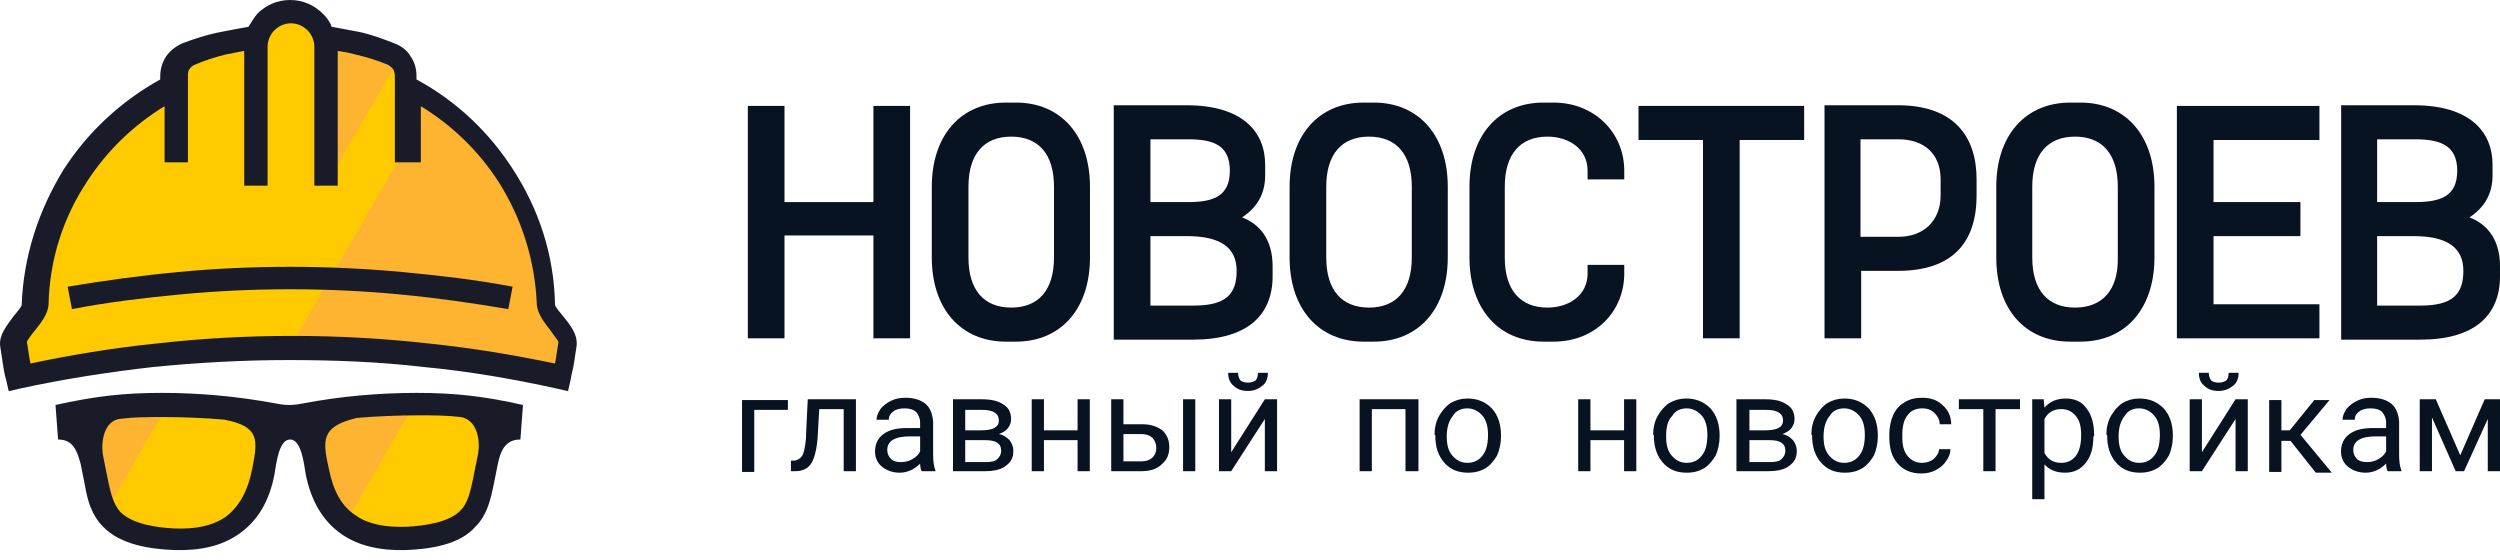 <svg viewBox="0 0 192 43" fill="none" xmlns="http://www.w3.org/2000/svg"><path fill-rule="evenodd" clip-rule="evenodd" d="M60.51 31.478H57.928V36.245H56.988V30.723H60.51V31.478ZM65.735 30.664V36.186H64.796V31.42H62.917L62.8 33.513C62.741 34.443 62.565 35.14 62.33 35.547C62.095 35.954 61.684 36.186 61.097 36.186H60.745V35.373H61.039C61.332 35.315 61.567 35.14 61.684 34.849C61.802 34.501 61.919 33.919 61.919 33.048L62.036 30.664H65.735ZM70.783 36.186C70.724 36.07 70.666 35.896 70.666 35.605C70.196 36.07 69.668 36.303 69.081 36.303C68.552 36.303 68.083 36.128 67.731 35.838C67.378 35.547 67.202 35.14 67.202 34.675C67.202 34.094 67.437 33.629 67.848 33.338C68.317 32.989 68.904 32.873 69.726 32.873H70.666V32.466C70.666 32.118 70.548 31.885 70.372 31.653C70.196 31.478 69.903 31.362 69.492 31.362C69.139 31.362 68.846 31.42 68.611 31.594C68.376 31.769 68.259 31.943 68.259 32.234H67.32C67.32 31.943 67.437 31.711 67.613 31.42C67.789 31.188 68.083 30.955 68.435 30.781C68.787 30.606 69.139 30.548 69.55 30.548C70.196 30.548 70.724 30.723 71.076 31.013C71.429 31.304 71.605 31.769 71.663 32.35V34.908C71.663 35.431 71.722 35.838 71.84 36.128V36.186H70.783ZM69.198 35.489C69.492 35.489 69.785 35.431 70.079 35.256C70.372 35.082 70.548 34.908 70.666 34.675V33.513H69.903C68.728 33.513 68.141 33.861 68.141 34.559C68.141 34.849 68.259 35.082 68.435 35.256C68.611 35.431 68.846 35.489 69.198 35.489ZM73.19 36.186V30.664H75.362C76.125 30.664 76.653 30.781 77.064 31.071C77.475 31.304 77.651 31.711 77.651 32.176C77.651 32.408 77.592 32.641 77.416 32.873C77.24 33.106 77.005 33.222 76.712 33.338C77.064 33.396 77.299 33.571 77.534 33.803C77.71 34.036 77.827 34.326 77.827 34.617C77.827 35.14 77.651 35.489 77.24 35.779C76.888 36.07 76.301 36.186 75.655 36.186H73.19ZM74.129 33.803V35.489H75.714C76.125 35.489 76.418 35.431 76.594 35.256C76.77 35.082 76.888 34.908 76.888 34.617C76.888 34.036 76.477 33.803 75.655 33.803H74.129ZM74.129 33.048H75.362C76.242 33.048 76.712 32.815 76.712 32.292C76.712 31.769 76.301 31.478 75.42 31.478H74.129V33.048ZM83.697 36.186H82.758V33.803H80.175V36.186H79.236V30.664H80.175V33.048H82.758V30.664H83.697V36.186ZM86.28 32.583H87.748C88.393 32.583 88.863 32.757 89.274 33.048C89.626 33.396 89.802 33.803 89.802 34.326C89.802 34.908 89.626 35.315 89.215 35.663C88.863 36.012 88.335 36.186 87.689 36.186H85.341V30.664H86.28V32.583ZM91.798 36.186H90.859V30.664H91.798V36.186ZM86.28 33.338V35.431H87.689C88.041 35.431 88.335 35.315 88.511 35.14C88.687 34.966 88.804 34.733 88.804 34.385C88.804 34.094 88.687 33.803 88.511 33.629C88.335 33.455 88.041 33.338 87.689 33.338H86.28ZM97.14 30.664H98.079V36.186H97.14V32.176L94.557 36.186H93.618V30.664H94.557V34.733L97.14 30.664ZM97.374 28.63C97.374 29.037 97.257 29.386 96.963 29.618C96.67 29.851 96.318 30.025 95.848 30.025C95.379 30.025 95.026 29.909 94.733 29.618C94.439 29.386 94.322 29.037 94.322 28.63H95.085C95.085 28.863 95.144 29.037 95.261 29.211C95.379 29.328 95.613 29.386 95.848 29.386C96.083 29.386 96.259 29.328 96.435 29.211C96.553 29.095 96.611 28.863 96.611 28.63H97.374ZM108.88 36.186H107.941V31.42H105.358V36.186H104.419V30.664H108.938V36.186H108.88ZM110.171 33.396C110.171 32.873 110.289 32.35 110.523 31.943C110.758 31.536 111.052 31.188 111.404 30.955C111.815 30.723 112.226 30.606 112.695 30.606C113.458 30.606 114.045 30.839 114.574 31.362C115.043 31.885 115.278 32.583 115.278 33.455V33.513C115.278 34.036 115.161 34.559 114.985 34.966C114.75 35.373 114.456 35.721 114.104 35.954C113.693 36.186 113.282 36.303 112.754 36.303C111.991 36.303 111.404 36.07 110.934 35.547C110.465 35.024 110.23 34.326 110.23 33.455V33.396H110.171ZM111.11 33.513C111.11 34.152 111.228 34.617 111.521 34.966C111.815 35.315 112.167 35.547 112.695 35.547C113.165 35.547 113.576 35.373 113.869 34.966C114.163 34.617 114.28 34.036 114.28 33.396C114.28 32.815 114.163 32.292 113.869 31.943C113.576 31.594 113.165 31.362 112.695 31.362C112.226 31.362 111.815 31.536 111.58 31.943C111.287 32.292 111.11 32.815 111.11 33.513ZM125.668 36.186H124.729V33.803H122.146V36.186H121.207V30.664H122.146V33.048H124.729V30.664H125.668V36.186ZM126.96 33.396C126.96 32.873 127.077 32.35 127.312 31.943C127.547 31.536 127.84 31.188 128.192 30.955C128.603 30.723 129.014 30.606 129.484 30.606C130.247 30.606 130.834 30.839 131.362 31.362C131.832 31.885 132.067 32.583 132.067 33.455V33.513C132.067 34.036 131.949 34.559 131.773 34.966C131.538 35.373 131.245 35.721 130.893 35.954C130.482 36.186 130.071 36.303 129.542 36.303C128.779 36.303 128.192 36.07 127.723 35.547C127.253 35.024 127.018 34.326 127.018 33.455V33.396H126.96ZM127.958 33.513C127.958 34.152 128.075 34.617 128.368 34.966C128.662 35.315 129.014 35.547 129.542 35.547C130.012 35.547 130.423 35.373 130.716 34.966C131.01 34.617 131.127 34.036 131.127 33.396C131.127 32.815 131.01 32.292 130.716 31.943C130.423 31.594 130.012 31.362 129.542 31.362C129.073 31.362 128.662 31.536 128.427 31.943C128.075 32.292 127.958 32.815 127.958 33.513ZM133.358 36.186V30.664H135.53C136.293 30.664 136.821 30.781 137.232 31.071C137.643 31.304 137.819 31.711 137.819 32.176C137.819 32.408 137.761 32.641 137.584 32.873C137.408 33.106 137.174 33.222 136.88 33.338C137.232 33.396 137.467 33.571 137.702 33.803C137.878 34.036 137.995 34.326 137.995 34.617C137.995 35.14 137.819 35.489 137.408 35.779C137.056 36.07 136.469 36.186 135.823 36.186H133.358ZM134.356 33.803V35.489H135.941C136.352 35.489 136.645 35.431 136.821 35.256C136.997 35.082 137.115 34.908 137.115 34.617C137.115 34.036 136.704 33.803 135.882 33.803H134.356ZM134.356 33.048H135.589C136.469 33.048 136.939 32.815 136.939 32.292C136.939 31.769 136.528 31.478 135.647 31.478H134.356V33.048ZM139.111 33.396C139.111 32.873 139.228 32.35 139.463 31.943C139.698 31.536 139.991 31.188 140.343 30.955C140.754 30.723 141.165 30.606 141.635 30.606C142.398 30.606 142.985 30.839 143.513 31.362C143.983 31.885 144.218 32.583 144.218 33.455V33.513C144.218 34.036 144.1 34.559 143.924 34.966C143.689 35.373 143.396 35.721 143.044 35.954C142.633 36.186 142.222 36.303 141.694 36.303C140.93 36.303 140.343 36.07 139.874 35.547C139.404 35.024 139.169 34.326 139.169 33.455V33.396H139.111ZM140.05 33.513C140.05 34.152 140.167 34.617 140.461 34.966C140.754 35.315 141.106 35.547 141.635 35.547C142.104 35.547 142.515 35.373 142.809 34.966C143.102 34.617 143.22 34.036 143.22 33.396C143.22 32.815 143.102 32.292 142.809 31.943C142.515 31.594 142.104 31.362 141.635 31.362C141.165 31.362 140.754 31.536 140.519 31.943C140.226 32.292 140.05 32.815 140.05 33.513ZM147.622 35.547C147.975 35.547 148.268 35.431 148.503 35.256C148.738 35.024 148.914 34.791 148.914 34.501H149.794C149.794 34.791 149.677 35.14 149.442 35.431C149.266 35.721 148.972 35.954 148.62 36.128C148.268 36.303 147.916 36.361 147.564 36.361C146.8 36.361 146.213 36.128 145.744 35.605C145.274 35.082 145.098 34.385 145.098 33.513V33.338C145.098 32.815 145.216 32.292 145.392 31.885C145.568 31.478 145.861 31.129 146.272 30.897C146.624 30.664 147.094 30.548 147.622 30.548C148.268 30.548 148.796 30.723 149.207 31.129C149.618 31.478 149.853 32.001 149.853 32.583H148.972C148.972 32.234 148.796 31.943 148.561 31.711C148.327 31.478 148.033 31.362 147.622 31.362C147.153 31.362 146.742 31.536 146.507 31.885C146.213 32.234 146.096 32.757 146.096 33.396V33.571C146.096 34.21 146.213 34.675 146.507 35.024C146.8 35.373 147.153 35.547 147.622 35.547ZM155.136 31.42H153.258V36.186H152.318V31.42H150.44V30.664H155.136V31.42ZM160.771 33.513C160.771 34.385 160.595 35.024 160.184 35.547C159.773 36.07 159.245 36.303 158.599 36.303C157.895 36.303 157.367 36.07 157.014 35.663V38.337H156.075V30.664H156.956L157.014 31.304C157.425 30.839 157.954 30.606 158.658 30.606C159.304 30.606 159.891 30.839 160.243 31.362C160.654 31.885 160.83 32.583 160.83 33.455V33.513H160.771ZM159.832 33.396C159.832 32.757 159.715 32.292 159.421 31.943C159.128 31.594 158.775 31.42 158.306 31.42C157.719 31.42 157.308 31.653 157.014 32.176V34.791C157.308 35.315 157.719 35.547 158.306 35.547C158.775 35.547 159.128 35.373 159.421 35.024C159.715 34.617 159.832 34.094 159.832 33.396ZM161.769 33.396C161.769 32.873 161.887 32.35 162.121 31.943C162.356 31.536 162.65 31.188 163.002 30.955C163.413 30.723 163.824 30.606 164.293 30.606C165.056 30.606 165.643 30.839 166.172 31.362C166.641 31.885 166.876 32.583 166.876 33.455V33.513C166.876 34.036 166.759 34.559 166.583 34.966C166.348 35.373 166.054 35.721 165.702 35.954C165.291 36.186 164.88 36.303 164.352 36.303C163.589 36.303 163.002 36.07 162.532 35.547C162.063 35.024 161.828 34.326 161.828 33.455V33.396H161.769ZM162.708 33.513C162.708 34.152 162.826 34.617 163.119 34.966C163.413 35.315 163.765 35.547 164.293 35.547C164.763 35.547 165.174 35.373 165.467 34.966C165.761 34.617 165.878 34.036 165.878 33.396C165.878 32.815 165.761 32.292 165.467 31.943C165.174 31.594 164.763 31.362 164.293 31.362C163.824 31.362 163.413 31.536 163.178 31.943C162.884 32.292 162.708 32.815 162.708 33.513ZM171.69 30.664H172.629V36.186H171.69V32.176L169.107 36.186H168.168V30.664H169.107V34.733L171.69 30.664ZM171.924 28.63C171.924 29.037 171.807 29.386 171.514 29.618C171.22 29.851 170.868 30.025 170.398 30.025C169.929 30.025 169.576 29.909 169.283 29.618C168.989 29.386 168.872 29.037 168.872 28.63H169.635C169.635 28.863 169.694 29.037 169.811 29.211C169.929 29.328 170.163 29.386 170.398 29.386C170.633 29.386 170.809 29.328 170.985 29.211C171.103 29.095 171.161 28.863 171.161 28.63H171.924ZM175.916 33.861H175.212V36.245H174.272V30.723H175.212V33.048H175.857L177.736 30.723H178.91L176.679 33.396L179.086 36.303H177.853L175.916 33.861ZM183.371 36.186C183.312 36.07 183.254 35.896 183.254 35.605C182.784 36.07 182.256 36.303 181.669 36.303C181.14 36.303 180.671 36.128 180.319 35.838C179.966 35.547 179.79 35.14 179.79 34.675C179.79 34.094 180.025 33.629 180.436 33.338C180.906 32.989 181.493 32.873 182.314 32.873H183.254V32.466C183.254 32.118 183.136 31.885 182.96 31.653C182.784 31.478 182.491 31.362 182.08 31.362C181.727 31.362 181.434 31.42 181.199 31.594C180.964 31.769 180.847 31.943 180.847 32.234H179.908C179.908 31.943 180.025 31.711 180.201 31.42C180.377 31.188 180.671 30.955 181.023 30.781C181.375 30.606 181.727 30.548 182.138 30.548C182.784 30.548 183.312 30.723 183.665 31.013C184.017 31.304 184.193 31.769 184.252 32.35V34.908C184.252 35.431 184.31 35.838 184.428 36.128V36.186H183.371ZM181.786 35.489C182.08 35.489 182.373 35.431 182.667 35.256C182.96 35.082 183.136 34.908 183.254 34.675V33.513H182.491C181.317 33.513 180.73 33.861 180.73 34.559C180.73 34.849 180.847 35.082 181.023 35.256C181.199 35.431 181.493 35.489 181.786 35.489ZM188.948 34.966L190.826 30.664H192V36.186H191.061V32.176L189.241 36.186H188.595L186.776 32.059V36.186H185.836V30.664H187.069L188.948 34.966Z" fill="#071321"/><path fill-rule="evenodd" clip-rule="evenodd" d="M182.564 23.469V18.135H185.379C187.934 18.135 189.186 19.007 189.186 20.802C189.186 22.597 188.351 23.469 185.901 23.469H182.564ZM182.564 15.52V10.699H185.484C187.413 10.699 188.716 11.16 188.716 13.109C188.716 15.058 187.465 15.52 185.484 15.52H182.564ZM179.801 8.083V26.084H185.901C190.02 26.084 192.001 24.238 192.001 21.212V20.443C192.001 18.289 190.906 17.161 189.655 16.699C190.802 15.93 191.427 14.904 191.427 13.468V12.648C191.427 10.134 189.707 8.083 185.379 8.083H179.801Z" fill="#071321"/><path fill-rule="evenodd" clip-rule="evenodd" d="M167.184 8.134C170.833 8.134 174.483 8.134 178.132 8.134V10.75H169.999V15.52H176.673V18.135H169.999V23.366H178.132V25.982C174.483 25.982 170.833 25.982 167.184 25.982V8.134Z" fill="#071321"/><path fill-rule="evenodd" clip-rule="evenodd" d="M158.997 26.238H159.779C163.221 26.238 165.462 23.725 165.462 19.776V14.34C165.462 10.391 163.221 7.878 159.779 7.878H158.997C155.556 7.878 153.314 10.391 153.314 14.34V19.776C153.314 23.725 155.504 26.238 158.997 26.238ZM159.362 23.623C157.277 23.623 156.078 22.289 156.078 19.776V14.34C156.078 11.827 157.277 10.493 159.362 10.493C161.448 10.493 162.647 11.827 162.647 14.34V19.776C162.699 22.289 161.448 23.623 159.362 23.623Z" fill="#071321"/><path fill-rule="evenodd" clip-rule="evenodd" d="M142.886 18.186H145.806C147.735 18.186 149.039 16.956 149.039 15.007V13.776C149.039 11.827 147.787 10.699 145.806 10.699H142.886C142.886 13.16 142.886 15.673 142.886 18.186ZM140.123 8.083H145.754C150.081 8.083 151.802 10.493 151.802 13.776V15.007C151.802 18.494 150.081 20.802 145.754 20.802H142.938V25.982H140.123V8.083Z" fill="#071321"/><path fill-rule="evenodd" clip-rule="evenodd" d="M125.838 8.134H138.559V10.75H133.606V25.982H130.791V10.75H125.838V8.134Z" fill="#071321"/><path fill-rule="evenodd" clip-rule="evenodd" d="M121.927 13.109V13.776H124.743V13.109C124.743 10.186 122.449 7.878 119.321 7.878H118.538C115.097 7.878 112.855 10.391 112.855 14.34C112.855 16.135 112.855 17.981 112.855 19.776C112.855 23.725 115.097 26.238 118.538 26.238H119.321C122.501 26.238 124.743 23.93 124.743 21.007V20.34H121.927V21.007C121.927 22.7 120.468 23.623 118.851 23.623C116.766 23.623 115.567 22.289 115.567 19.776C115.567 17.981 115.567 16.135 115.567 14.34C115.567 11.827 116.766 10.493 118.851 10.493C120.468 10.493 121.927 11.417 121.927 13.109Z" fill="#071321"/><path fill-rule="evenodd" clip-rule="evenodd" d="M104.724 26.238H105.506C108.947 26.238 111.189 23.725 111.189 19.776V14.34C111.189 10.391 108.947 7.878 105.506 7.878H104.724C101.283 7.878 99.041 10.391 99.041 14.34V19.776C99.041 23.725 101.283 26.238 104.724 26.238ZM105.141 23.623C103.056 23.623 101.856 22.289 101.856 19.776V14.34C101.856 11.827 103.056 10.493 105.141 10.493C107.227 10.493 108.426 11.827 108.426 14.34V19.776C108.426 22.289 107.227 23.623 105.141 23.623Z" fill="#071321"/><path fill-rule="evenodd" clip-rule="evenodd" d="M88.353 23.469V18.135H91.168C93.723 18.135 94.974 19.007 94.974 20.802C94.974 22.597 94.14 23.469 91.689 23.469H88.353ZM88.353 15.52V10.699H91.272C93.201 10.699 94.453 11.16 94.453 13.109C94.453 15.058 93.201 15.52 91.272 15.52H88.353ZM85.537 8.083V26.084H91.637C95.756 26.084 97.737 24.238 97.737 21.212V20.443C97.737 18.289 96.642 17.161 95.391 16.699C96.538 15.93 97.164 14.904 97.164 13.468V12.648C97.164 10.134 95.443 8.083 91.116 8.083H85.537Z" fill="#071321"/><path fill-rule="evenodd" clip-rule="evenodd" d="M77.246 26.238H78.028C81.469 26.238 83.71 23.725 83.71 19.776V14.34C83.71 10.391 81.469 7.878 78.028 7.878H77.246C73.804 7.878 71.562 10.391 71.562 14.34V19.776C71.562 23.725 73.804 26.238 77.246 26.238ZM77.663 23.623C75.577 23.623 74.378 22.289 74.378 19.776V14.34C74.378 11.827 75.577 10.493 77.663 10.493C79.748 10.493 80.947 11.827 80.947 14.34V19.776C80.947 22.289 79.748 23.623 77.663 23.623Z" fill="#071321"/><path fill-rule="evenodd" clip-rule="evenodd" d="M67.079 18.084V25.982H69.894V8.134H67.079V15.52H60.249V8.134H57.434V25.982H60.249V18.084H67.079Z" fill="#071321"/><path fill-rule="evenodd" clip-rule="evenodd" d="M6.256 31.367C6.256 31.367 12.506 31.168 16.296 31.566C20.086 32.03 24.474 32.295 27.865 31.699C31.189 31.102 37.44 31.301 37.44 31.301C37.44 31.301 38.836 37.8 35.844 39.59C32.852 41.381 28.131 41.314 26.336 39.391C24.541 37.468 24.075 33.091 24.341 32.892C24.341 32.892 24.075 32.295 22.28 32.295C20.485 32.295 20.219 32.892 20.219 32.892C20.219 32.892 20.418 39.391 16.429 40.519C12.439 41.646 9.514 41.182 8.251 39.325C6.987 37.468 6.788 33.887 6.788 32.627C6.788 31.367 6.256 31.367 6.256 31.367Z" fill="#FFCB00"/><path fill-rule="evenodd" clip-rule="evenodd" d="M8.186 39.192L12.84 31.168L6.391 31.698C6.391 31.698 6.524 33.423 7.189 35.744C7.853 38.131 8.186 39.192 8.186 39.192Z" fill="#FFB431"/><path fill-rule="evenodd" clip-rule="evenodd" d="M26.536 40.187C26.337 40.32 23.478 34.484 24.94 32.892C26.403 31.367 31.656 31.301 31.656 31.301L26.536 40.187Z" fill="#FFB431"/><path fill-rule="evenodd" clip-rule="evenodd" d="M19.355 36.075C19.82 33.754 19.953 32.76 17.227 32.229C15.698 32.096 14.102 32.03 12.506 32.03C11.31 32.03 10.312 32.03 9.248 32.163C7.985 32.295 7.719 33.953 7.919 35.014L8.318 37.004C8.517 37.932 8.717 38.728 9.248 39.325C10.179 40.253 12.041 40.519 13.371 40.585C15.033 40.651 16.296 40.386 17.294 39.723C18.358 38.927 19.022 37.733 19.355 36.075ZM31.19 42.243C29.195 42.309 27.533 41.911 26.27 41.049C24.807 40.054 23.876 38.463 23.477 36.407C23.344 35.611 23.145 33.754 22.28 33.754C21.416 33.754 21.217 35.611 21.084 36.407C20.685 38.529 19.754 40.054 18.291 41.049C17.028 41.911 15.432 42.309 13.371 42.243C11.576 42.176 9.248 41.845 7.919 40.452C7.054 39.59 6.722 38.463 6.522 37.269L6.19 35.611C5.924 34.683 5.658 33.754 4.461 33.754L4.262 31.102C7.254 30.439 9.448 30.173 12.44 30.173C15.299 30.173 18.225 30.439 21.084 30.969C21.483 31.035 21.748 31.102 22.214 31.102C22.679 31.102 23.012 31.035 23.344 30.969C26.137 30.439 29.129 30.173 31.988 30.173C34.98 30.173 37.241 30.439 40.166 31.102L39.967 33.754C38.77 33.754 38.437 34.683 38.238 35.611L37.906 37.269C37.64 38.529 37.374 39.59 36.509 40.452C35.312 41.845 32.985 42.176 31.19 42.243ZM25.273 36.075C25.605 37.733 26.27 38.927 27.334 39.59C28.265 40.253 29.594 40.519 31.256 40.452C32.586 40.386 34.514 40.121 35.379 39.192C35.911 38.662 36.11 37.8 36.31 36.871L36.709 34.882C36.908 33.821 36.642 32.229 35.379 32.03C34.315 31.898 33.318 31.898 32.121 31.898C30.525 31.898 28.996 31.964 27.4 32.096C24.674 32.76 24.741 33.754 25.273 36.075Z" fill="#1A1B28"/><path fill-rule="evenodd" clip-rule="evenodd" d="M1.536 28.913C1.536 28.913 0.605 26.526 1.934 24.802C3.264 23.144 2.865 22.282 2.865 22.282C2.865 22.282 3.464 15.385 6.921 12.003C10.379 8.555 13.437 6.631 13.437 6.631C13.437 6.631 13.304 4.509 16.629 3.515C19.953 2.52 21.15 1.26 21.15 1.26L23.477 0.995L25.006 3.183L31.256 4.708V6.897C31.256 6.897 37.772 9.748 39.634 14.788C41.496 19.828 42.161 24.006 42.161 24.006C42.161 24.006 43.69 25.664 43.557 26.659C43.424 27.653 42.826 28.847 42.826 28.847C42.826 28.847 31.256 26.261 22.347 26.659C13.437 27.123 1.536 28.913 1.536 28.913Z" fill="#FFCB00"/><path fill-rule="evenodd" clip-rule="evenodd" d="M22.279 26.659L31.189 11.274V6.897C31.189 6.897 36.375 8.289 39.567 14.788C42.758 21.287 42.093 24.006 42.093 24.006L43.489 26.659L43.091 28.913C43.091 28.913 36.84 27.587 32.585 27.189C28.396 26.791 22.279 26.659 22.279 26.659Z" fill="#FFB431"/><path fill-rule="evenodd" clip-rule="evenodd" d="M25.006 14.258L30.724 4.377L25.006 3.183V14.258Z" fill="#FFB431"/><path fill-rule="evenodd" clip-rule="evenodd" d="M18.756 14.258V3.913C18.29 3.979 17.825 4.112 17.36 4.178C16.562 4.377 15.697 4.642 14.966 4.974C14.766 5.04 14.633 5.173 14.567 5.305C14.434 5.438 14.434 5.637 14.434 5.836V12.467H12.639V8.157C10.245 9.616 8.184 11.605 6.655 13.992C4.859 16.711 3.796 19.961 3.729 23.409C3.663 24.139 3.197 24.735 2.665 25.399C2.333 25.797 2.067 26.194 2.067 26.261C2.133 26.659 2.2 27.056 2.266 27.521C2.266 27.653 2.333 27.786 2.333 27.919C5.458 27.256 8.649 26.725 11.907 26.393C15.365 25.995 18.889 25.797 22.479 25.797C26.003 25.797 29.527 25.995 33.051 26.393C36.242 26.725 39.434 27.256 42.626 27.919C42.626 27.786 42.692 27.653 42.692 27.521C42.758 27.123 42.825 26.659 42.892 26.261C42.892 26.194 42.559 25.797 42.293 25.399C41.828 24.802 41.296 24.139 41.229 23.409C41.096 19.961 40.032 16.711 38.304 13.992C36.775 11.605 34.713 9.616 32.32 8.157V12.467H30.325V5.836C30.325 5.637 30.259 5.438 30.192 5.305C30.059 5.173 29.926 5.04 29.793 4.974C28.995 4.642 28.131 4.377 27.266 4.178C26.801 4.045 26.402 3.979 25.937 3.913V14.258H24.141V3.581C24.141 3.117 23.942 2.653 23.61 2.321C23.277 1.989 22.812 1.79 22.346 1.79C21.881 1.79 21.415 1.989 21.083 2.321C20.75 2.653 20.551 3.117 20.551 3.581V14.258H18.756ZM19.088 2.056C19.288 1.724 19.487 1.393 19.753 1.061C20.418 0.398 21.282 0 22.28 0C23.277 0 24.141 0.398 24.806 1.061C25.072 1.326 25.338 1.658 25.471 2.056C26.203 2.188 26.867 2.321 27.599 2.454C28.53 2.653 29.394 2.984 30.259 3.316C30.79 3.515 31.256 3.846 31.522 4.31C31.854 4.775 31.987 5.305 31.987 5.836V6.101C35.046 7.759 37.572 10.146 39.434 13.064C41.362 16.048 42.559 19.563 42.626 23.409C42.626 23.542 42.958 23.94 43.29 24.338C43.822 25.001 44.354 25.664 44.288 26.526C44.221 26.99 44.155 27.454 44.088 27.852C44.022 28.317 43.889 28.714 43.822 29.179L43.623 30.041L42.758 29.842C39.434 29.112 36.043 28.515 32.519 28.184C29.128 27.786 25.671 27.653 22.147 27.653C18.623 27.653 15.165 27.852 11.774 28.184C8.317 28.582 4.859 29.112 1.535 29.842L0.671 30.041L0.471 29.179C0.338 28.714 0.272 28.317 0.205 27.852C0.139 27.388 0.072 26.99 0.006 26.526C-0.061 25.73 0.471 25.067 1.003 24.338C1.335 23.94 1.668 23.542 1.668 23.409C1.801 19.629 2.998 16.114 4.859 13.064C6.721 10.146 9.314 7.759 12.306 6.101V5.836C12.306 5.239 12.506 4.708 12.772 4.31C13.104 3.846 13.569 3.515 14.035 3.316C14.899 2.984 15.764 2.719 16.628 2.52C17.625 2.321 18.357 2.188 19.088 2.056Z" fill="#1A1B28"/><path fill-rule="evenodd" clip-rule="evenodd" d="M22.281 22.216C19.422 22.216 16.63 22.348 13.837 22.613C11.044 22.879 8.252 23.21 5.526 23.741L5.193 22.017C7.986 21.552 10.845 21.154 13.704 20.889C16.497 20.624 19.356 20.491 22.281 20.491C25.14 20.491 27.999 20.624 30.858 20.889C33.718 21.154 36.577 21.486 39.369 22.017L39.037 23.741C36.311 23.277 33.518 22.879 30.725 22.613C27.933 22.348 25.14 22.216 22.281 22.216Z" fill="#1A1B28"/></svg>
